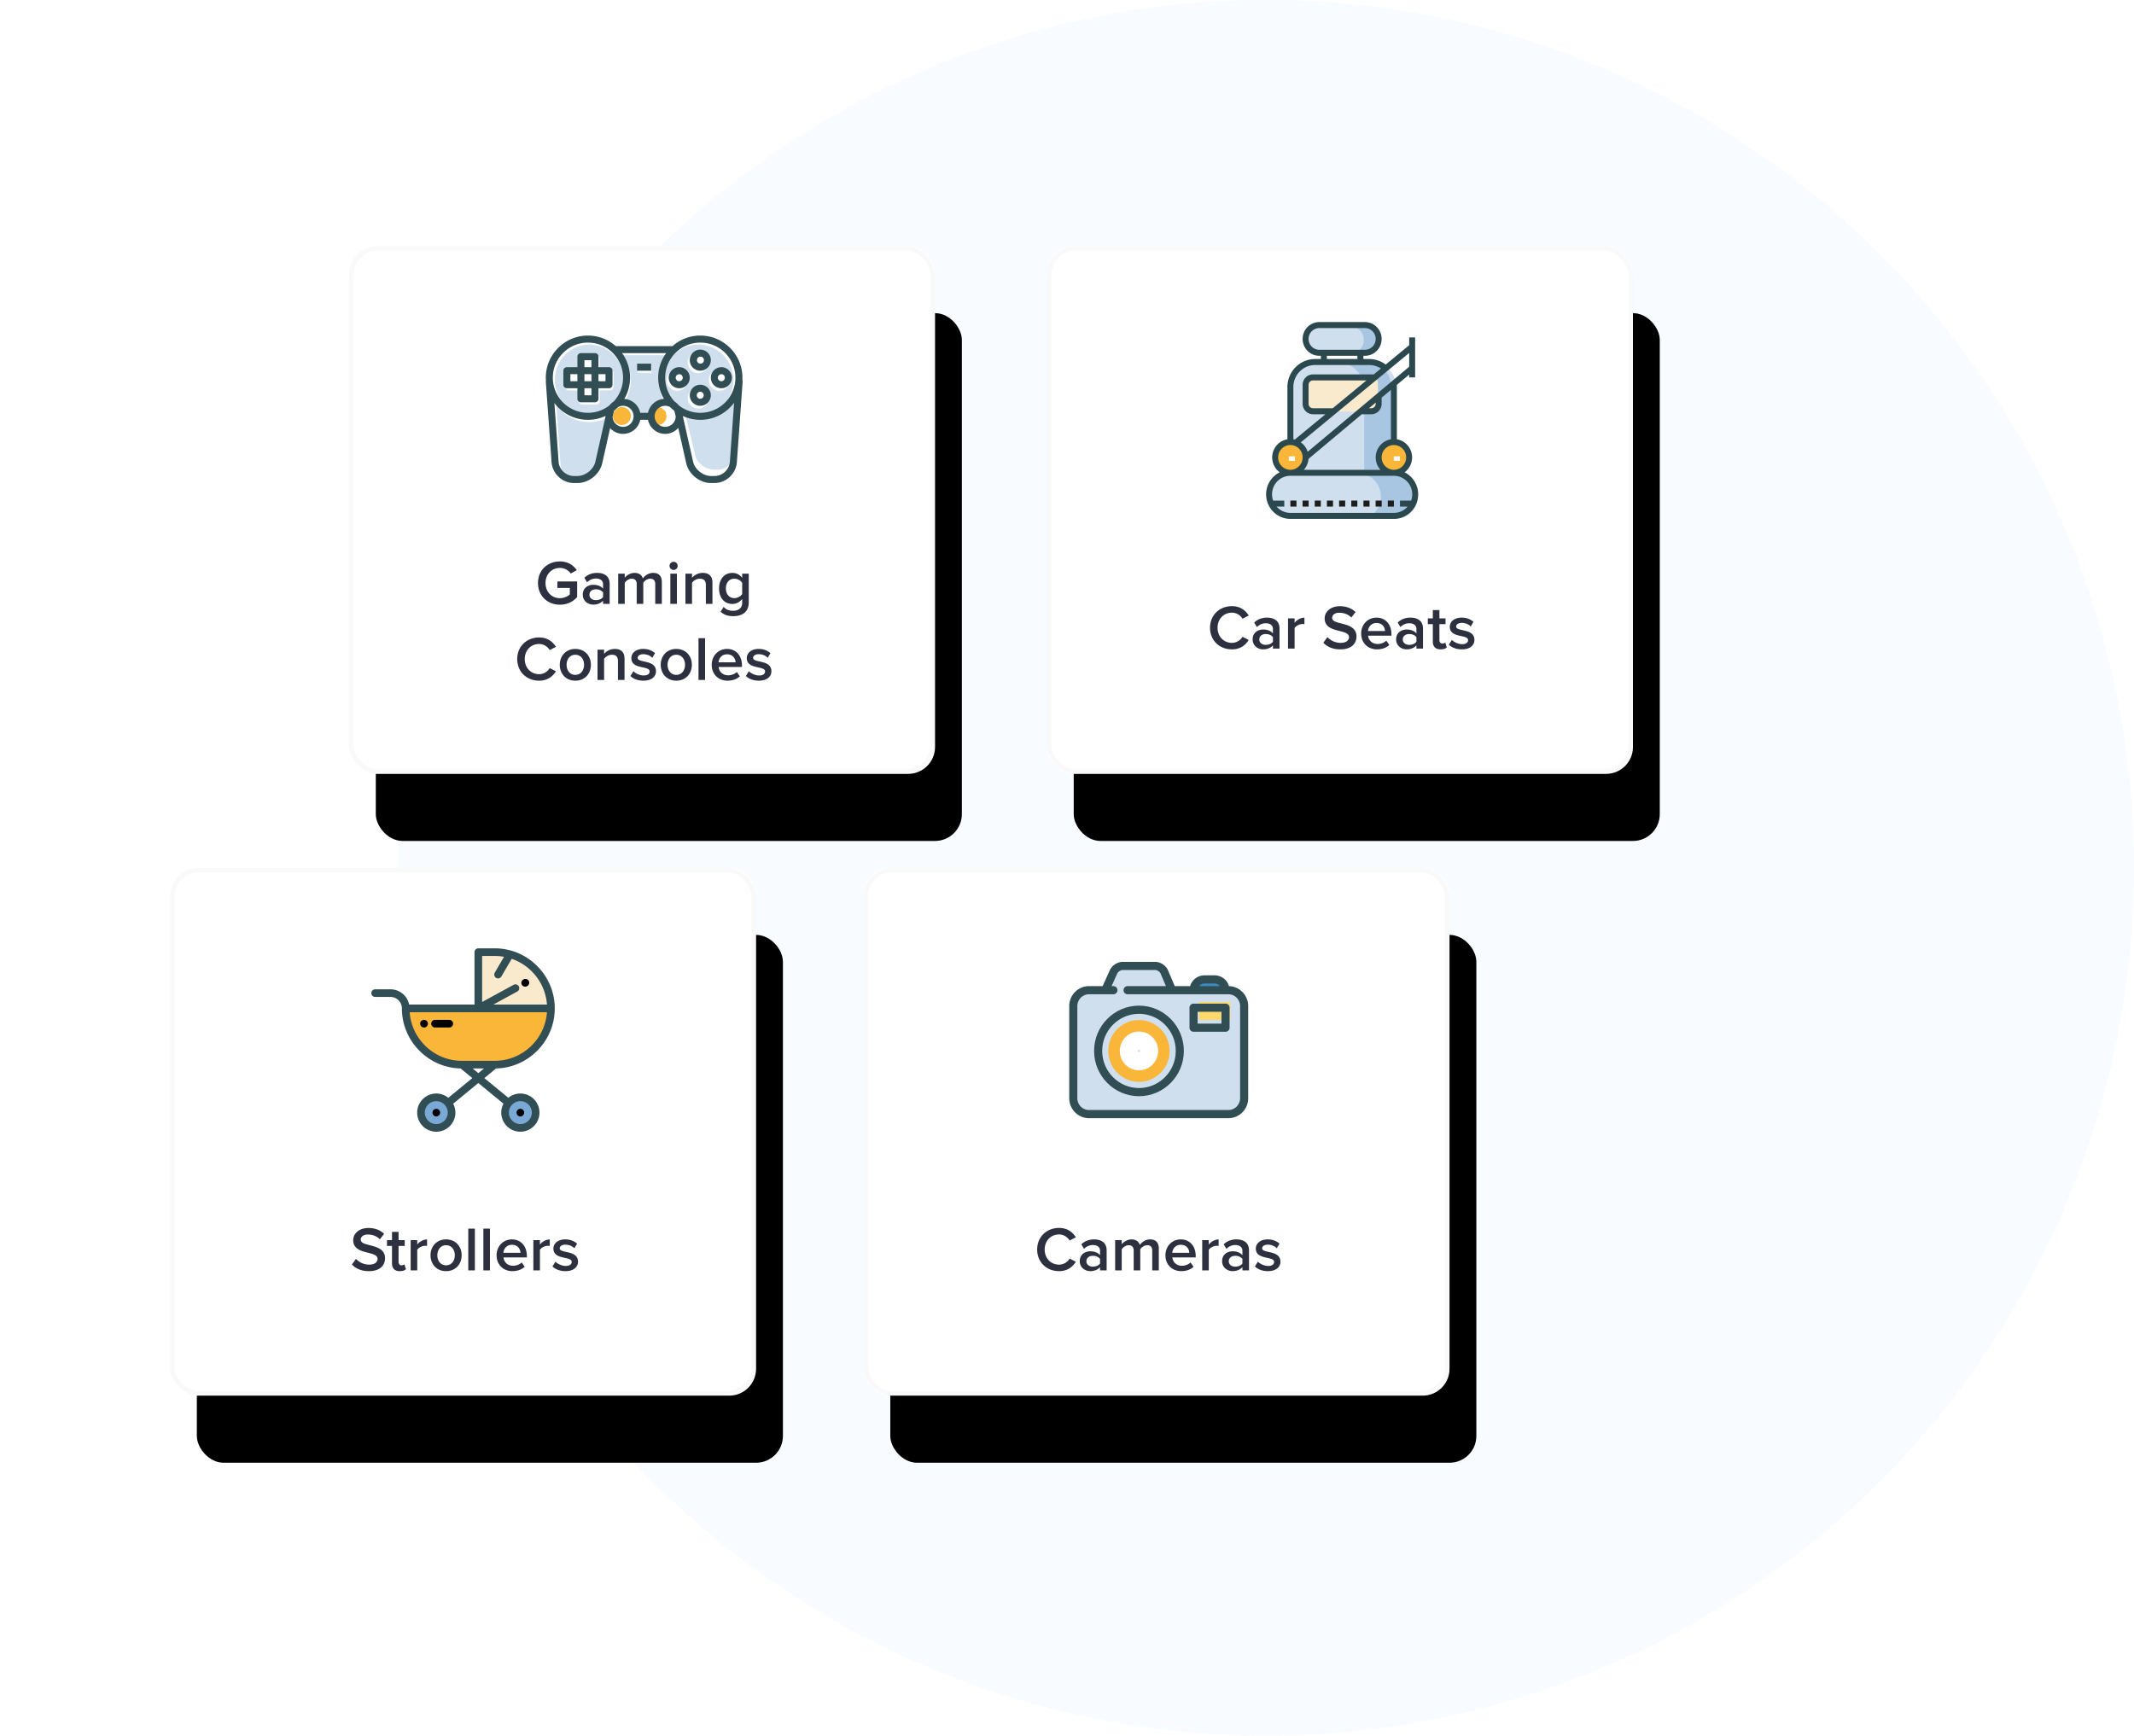 <svg width="477" height="388" xmlns="http://www.w3.org/2000/svg" xmlns:xlink="http://www.w3.org/1999/xlink"><defs><filter x="-51.5%" y="-49.6%" width="212.2%" height="224.6%" filterUnits="objectBoundingBox" id="a"><feOffset dx="6" dy="15" in="SourceAlpha" result="shadowOffsetOuter1"/><feGaussianBlur stdDeviation="22" in="shadowOffsetOuter1" result="shadowBlurOuter1"/><feComposite in="shadowBlurOuter1" in2="SourceAlpha" operator="out" result="shadowBlurOuter1"/><feColorMatrix values="0 0 0 0 0.336 0 0 0 0 0.485 0 0 0 0 0.671 0 0 0 0.212 0" in="shadowBlurOuter1"/></filter><filter x="-51.5%" y="-49.6%" width="212.2%" height="224.6%" filterUnits="objectBoundingBox" id="c"><feOffset dx="6" dy="15" in="SourceAlpha" result="shadowOffsetOuter1"/><feGaussianBlur stdDeviation="22" in="shadowOffsetOuter1" result="shadowBlurOuter1"/><feComposite in="shadowBlurOuter1" in2="SourceAlpha" operator="out" result="shadowBlurOuter1"/><feColorMatrix values="0 0 0 0 0.336 0 0 0 0 0.485 0 0 0 0 0.671 0 0 0 0.212 0" in="shadowBlurOuter1"/></filter><filter x="-51.5%" y="-49.6%" width="212.2%" height="224.6%" filterUnits="objectBoundingBox" id="e"><feOffset dx="6" dy="15" in="SourceAlpha" result="shadowOffsetOuter1"/><feGaussianBlur stdDeviation="22" in="shadowOffsetOuter1" result="shadowBlurOuter1"/><feComposite in="shadowBlurOuter1" in2="SourceAlpha" operator="out" result="shadowBlurOuter1"/><feColorMatrix values="0 0 0 0 0.336 0 0 0 0 0.485 0 0 0 0 0.671 0 0 0 0.212 0" in="shadowBlurOuter1"/></filter><filter x="-51.5%" y="-49.6%" width="212.2%" height="224.6%" filterUnits="objectBoundingBox" id="g"><feOffset dx="6" dy="15" in="SourceAlpha" result="shadowOffsetOuter1"/><feGaussianBlur stdDeviation="22" in="shadowOffsetOuter1" result="shadowBlurOuter1"/><feComposite in="shadowBlurOuter1" in2="SourceAlpha" operator="out" result="shadowBlurOuter1"/><feColorMatrix values="0 0 0 0 0.336 0 0 0 0 0.485 0 0 0 0 0.671 0 0 0 0.212 0" in="shadowBlurOuter1"/></filter><rect id="b" x="0" y="194" width="131" height="118" rx="6"/><rect id="d" x="40" y="55" width="131" height="118" rx="6"/><rect id="f" x="196" y="55" width="131" height="118" rx="6"/><rect id="h" x="155" y="194" width="131" height="118" rx="6"/></defs><g transform="translate(38)" fill="none" fill-rule="evenodd"><circle fill="#F8FBFF" cx="245" cy="194" r="194"/><use fill="#000" filter="url(#a)" xlink:href="#b"/><use fill="#FFF" xlink:href="#b"/><rect stroke-opacity=".12" stroke="#CCC" x=".5" y="194.5" width="130" height="117" rx="6"/><path d="M44.454 284.168c2.52 0 3.612-1.33 3.612-2.884 0-3.486-5.432-2.408-5.432-4.144 0-.7.616-1.162 1.582-1.162.98 0 1.974.336 2.702 1.064l.938-1.218c-.868-.84-2.044-1.302-3.5-1.302-2.044 0-3.402 1.19-3.402 2.73 0 3.444 5.446 2.226 5.446 4.186 0 .616-.532 1.274-1.876 1.274a4.028 4.028 0 01-2.954-1.288l-.91 1.26c.826.882 2.072 1.484 3.794 1.484zm6.902 0c.686 0 1.12-.182 1.386-.434l-.35-1.106c-.112.126-.378.238-.658.238-.42 0-.644-.336-.644-.798v-3.542h1.372v-1.288H51.09v-1.848h-1.47v1.848H48.5v1.288h1.12v3.906c0 1.12.602 1.736 1.736 1.736zm3.906-.168v-4.606c.294-.476 1.12-.896 1.736-.896.182 0 .336.014.462.042v-1.456c-.882 0-1.694.504-2.198 1.148v-.994h-1.47V284h1.47zm6.44.168c-2.142 0-3.472-1.61-3.472-3.556 0-1.932 1.33-3.542 3.472-3.542 2.17 0 3.486 1.61 3.486 3.542 0 1.946-1.316 3.556-3.486 3.556zm0-1.302c1.26 0 1.96-1.05 1.96-2.254 0-1.19-.7-2.24-1.96-2.24-1.246 0-1.946 1.05-1.946 2.24 0 1.204.7 2.254 1.946 2.254zm6.44 1.134v-9.338h-1.47V284h1.47zm3.374 0v-9.338h-1.47V284h1.47zm5.026.168c-2.03 0-3.542-1.414-3.542-3.556 0-1.96 1.428-3.542 3.43-3.542 2.03 0 3.332 1.554 3.332 3.682v.35H74.54c.112 1.022.882 1.862 2.156 1.862.658 0 1.442-.266 1.918-.742l.672.966c-.672.644-1.666.98-2.744.98zm1.792-4.102c-.028-.798-.574-1.792-1.904-1.792-1.26 0-1.834.966-1.904 1.792h3.808zM82.688 284v-4.606c.294-.476 1.12-.896 1.736-.896.182 0 .336.014.462.042v-1.456c-.882 0-1.694.504-2.198 1.148v-.994h-1.47V284h1.47zm5.698.168c1.82 0 2.814-.91 2.814-2.1 0-2.688-4.088-1.792-4.088-2.996 0-.476.49-.826 1.26-.826.84 0 1.596.35 2.002.812l.616-1.036c-.616-.546-1.484-.952-2.632-.952-1.708 0-2.66.952-2.66 2.058 0 2.59 4.088 1.638 4.088 2.968 0 .532-.448.91-1.33.91-.882 0-1.82-.462-2.296-.952l-.672 1.064c.7.686 1.75 1.05 2.898 1.05z" fill="#2D303F"/><g fill-rule="nonzero"><path d="M69 226h16c0-5.929-3.836-10.964-9.035-12.51a11.773 11.773 0 00-3.363-.49H69v13z" fill="#F9EACD"/><path d="M85 225H53c0 7.15 5.58 13 12.398 13h7.204C79.421 238 85 232.15 85 225z" fill="#FAB639"/><g fill="#7BA9D6"><path d="M62.18 246.268A3.441 3.441 0 0059.51 245a3.464 3.464 0 00-3.456 3.473 3.465 3.465 0 003.456 3.473 3.464 3.464 0 003.456-3.473c0-.838-.295-1.606-.786-2.205zM75.847 246.268a3.468 3.468 0 00-.786 2.205 3.465 3.465 0 003.456 3.473 3.464 3.464 0 003.456-3.473A3.464 3.464 0 0078.517 245a3.441 3.441 0 00-2.67 1.268z"/></g><path d="M78.313 244.458a4.25 4.25 0 00-2.69.956l-5.361-4.406 2.619-2.152c3.457-.079 6.705-1.471 9.175-3.94 2.543-2.544 3.944-5.913 3.944-9.486 0-3.573-1.4-6.942-3.944-9.486-2.544-2.543-5.912-3.944-9.486-3.944h-3.653a.854.854 0 00-.855.854v11.722H53.456a4.278 4.278 0 00-4.185-3.417h-3.417a.854.854 0 000 1.708h3.417a2.565 2.565 0 012.562 2.563c0 3.573 1.401 6.942 3.945 9.486 2.47 2.47 5.717 3.861 9.174 3.94l2.62 2.152-5.362 4.406a4.25 4.25 0 00-2.69-.956 4.276 4.276 0 00-4.27 4.271 4.276 4.276 0 004.27 4.27 4.276 4.276 0 004.272-4.27c0-.72-.18-1.4-.497-1.996l5.622-4.62 5.621 4.62a4.244 4.244 0 00-.496 1.996 4.276 4.276 0 004.27 4.27 4.276 4.276 0 004.271-4.27 4.276 4.276 0 00-4.27-4.271zm-18.792 6.833a2.565 2.565 0 01-2.563-2.562 2.565 2.565 0 012.563-2.563 2.565 2.565 0 012.562 2.563 2.565 2.565 0 01-2.562 2.562zm13.05-37.582c.713 0 1.411.064 2.09.187l-2.067 3.54a.854.854 0 001.475.862l2.309-3.954c4.342 1.495 7.538 5.474 7.882 10.232H72.268l5.355-2.92a.854.854 0 10-.817-1.5l-7.035 3.835V213.71h2.8zm-18.998 12.575H84.26c-.439 6.065-5.513 10.866-11.687 10.867h-7.31c-6.176 0-11.252-4.8-11.69-10.867zm14.075 12.576h2.537l-1.268 1.042-1.27-1.042zm10.665 12.431a2.565 2.565 0 01-2.563-2.562 2.565 2.565 0 012.563-2.563 2.565 2.565 0 012.562 2.563 2.565 2.565 0 01-2.562 2.562z" fill="#314E55"/><path d="M79.391 220.574a.85.85 0 00.41-.105l.053-.029a.854.854 0 10-.821-1.498l-.053.029a.854.854 0 00.411 1.603zM62.421 227.992h-3.176a.854.854 0 000 1.709h3.176a.854.854 0 000-1.709zM56.791 227.993h-.02a.854.854 0 000 1.708h.02a.854.854 0 000-1.708zM59.52 247.875a.856.856 0 00-.853.854c0 .47.384.854.854.854s.854-.383.854-.854a.855.855 0 00-.854-.854zM78.313 247.875a.855.855 0 00-.854.854c0 .47.383.854.854.854.47 0 .854-.383.854-.854a.855.855 0 00-.854-.854z" fill="#000003"/></g><use fill="#000" filter="url(#c)" xlink:href="#d"/><use fill="#FFF" xlink:href="#d"/><rect stroke-opacity=".12" stroke="#CCC" x="40.5" y="55.5" width="130" height="117" rx="6"/><path d="M87.156 135.182c1.624 0 2.926-.672 3.85-1.694v-3.5h-4.424v1.442h2.786v1.456c-.42.392-1.26.84-2.212.84-1.848 0-3.22-1.428-3.22-3.388s1.372-3.374 3.22-3.374c1.05 0 1.932.546 2.422 1.246l1.344-.756c-.756-1.078-1.946-1.946-3.766-1.946-2.702 0-4.9 1.904-4.9 4.83s2.198 4.844 4.9 4.844zM98.272 135h-1.47v-.728c-.504.574-1.288.896-2.184.896-1.106 0-2.352-.742-2.352-2.24 0-1.554 1.246-2.198 2.352-2.198.91 0 1.694.294 2.184.868v-1.008c0-.784-.644-1.26-1.582-1.26-.756 0-1.414.28-2.002.854l-.602-1.022c.784-.742 1.764-1.092 2.842-1.092 1.498 0 2.814.63 2.814 2.45V135zm-3.08-.84c.644 0 1.274-.238 1.61-.7v-1.022c-.336-.462-.966-.7-1.61-.7-.826 0-1.442.476-1.442 1.218 0 .728.616 1.204 1.442 1.204zm14.742.84v-4.886c0-1.372-.7-2.044-1.946-2.044-1.008 0-1.904.63-2.296 1.246-.224-.742-.84-1.246-1.848-1.246-1.022 0-1.918.672-2.198 1.092v-.924h-1.47V135h1.47v-4.718c.308-.448.91-.91 1.554-.91.798 0 1.12.49 1.12 1.218V135h1.47v-4.732c.294-.434.91-.896 1.568-.896.784 0 1.106.49 1.106 1.218V135h1.47zm2.632-7.588c.504 0 .91-.406.91-.91a.908.908 0 00-.91-.91c-.49 0-.91.406-.91.91s.42.91.91.91zm.742 7.588v-6.762h-1.47V135h1.47zm7.938 0v-4.76c0-1.386-.728-2.17-2.184-2.17a3.2 3.2 0 00-2.38 1.092v-.924h-1.47V135h1.47v-4.718c.336-.462.98-.91 1.736-.91.826 0 1.358.35 1.358 1.4V135h1.47zm4.648 2.744c-1.148 0-2.002-.252-2.828-1.008l.686-1.064c.546.63 1.246.868 2.142.868.966 0 2.002-.448 2.002-1.834v-.812c-.518.672-1.288 1.12-2.17 1.12-1.722 0-2.996-1.246-2.996-3.472 0-2.184 1.26-3.472 2.996-3.472.854 0 1.624.392 2.17 1.106v-.938h1.47v6.412c0 2.436-1.806 3.094-3.472 3.094zm.266-4.032c.686 0 1.414-.406 1.736-.91v-2.52c-.322-.504-1.05-.91-1.736-.91-1.162 0-1.904.868-1.904 2.17s.742 2.17 1.904 2.17zm-43.645 18.456c1.89 0 3.038-.98 3.752-2.1l-1.4-.714a2.742 2.742 0 01-2.352 1.358c-1.848 0-3.22-1.414-3.22-3.374 0-1.96 1.372-3.374 3.22-3.374 1.008 0 1.904.588 2.352 1.358l1.4-.714c-.7-1.12-1.862-2.1-3.752-2.1-2.758 0-4.9 1.96-4.9 4.83s2.142 4.83 4.9 4.83zm8.078 0c-2.142 0-3.472-1.61-3.472-3.556 0-1.932 1.33-3.542 3.472-3.542 2.17 0 3.486 1.61 3.486 3.542 0 1.946-1.316 3.556-3.486 3.556zm0-1.302c1.26 0 1.96-1.05 1.96-2.254 0-1.19-.7-2.24-1.96-2.24-1.246 0-1.946 1.05-1.946 2.24 0 1.204.7 2.254 1.946 2.254zM101.597 152v-4.76c0-1.386-.728-2.17-2.184-2.17a3.2 3.2 0 00-2.38 1.092v-.924h-1.47V152h1.47v-4.718c.336-.462.98-.91 1.736-.91.826 0 1.358.35 1.358 1.4V152h1.47zm4.214.168c1.82 0 2.814-.91 2.814-2.1 0-2.688-4.088-1.792-4.088-2.996 0-.476.49-.826 1.26-.826.84 0 1.596.35 2.002.812l.616-1.036c-.616-.546-1.484-.952-2.632-.952-1.708 0-2.66.952-2.66 2.058 0 2.59 4.088 1.638 4.088 2.968 0 .532-.448.91-1.33.91-.882 0-1.82-.462-2.296-.952l-.672 1.064c.7.686 1.75 1.05 2.898 1.05zm7.35 0c-2.142 0-3.472-1.61-3.472-3.556 0-1.932 1.33-3.542 3.472-3.542 2.17 0 3.486 1.61 3.486 3.542 0 1.946-1.316 3.556-3.486 3.556zm0-1.302c1.26 0 1.96-1.05 1.96-2.254 0-1.19-.7-2.24-1.96-2.24-1.246 0-1.946 1.05-1.946 2.24 0 1.204.7 2.254 1.946 2.254zm6.44 1.134v-9.338h-1.47V152h1.47zm5.026.168c-2.03 0-3.542-1.414-3.542-3.556 0-1.96 1.428-3.542 3.43-3.542 2.03 0 3.332 1.554 3.332 3.682v.35h-5.222c.112 1.022.882 1.862 2.156 1.862.658 0 1.442-.266 1.918-.742l.672.966c-.672.644-1.666.98-2.744.98zm1.792-4.102c-.028-.798-.574-1.792-1.904-1.792-1.26 0-1.834.966-1.904 1.792h3.808zm5.194 4.102c1.82 0 2.814-.91 2.814-2.1 0-2.688-4.088-1.792-4.088-2.996 0-.476.49-.826 1.26-.826.84 0 1.596.35 2.002.812l.616-1.036c-.616-.546-1.484-.952-2.632-.952-1.708 0-2.66.952-2.66 2.058 0 2.59 4.088 1.638 4.088 2.968 0 .532-.448.91-1.33.91-.882 0-1.82-.462-2.296-.952l-.672 1.064c.7.686 1.75 1.05 2.898 1.05z" fill="#2D303F"/><g fill-rule="nonzero"><g transform="translate(89 77)"><path fill="#FFF" d="M3.216 10.365h1.568v1.588H3.216z"/><path d="M21.249 7.983c0 2.085.803 3.98 2.105 5.398.364.236.677.535.946.876a7.729 7.729 0 004.789 1.668c4.323 0 7.84-3.563 7.84-7.942S33.412.04 29.09.04s-7.84 3.563-7.84 7.942zm7.84 6.353c-1.297 0-2.352-1.068-2.352-2.382s1.055-2.383 2.352-2.383 2.352 1.069 2.352 2.383-1.055 2.382-2.352 2.382zM33.793 5.6c1.297 0 2.352 1.07 2.352 2.383 0 1.314-1.055 2.382-2.352 2.382s-2.352-1.068-2.352-2.382S32.496 5.6 33.793 5.6zM29.09 1.63c1.297 0 2.352 1.068 2.352 2.382s-1.055 2.383-2.352 2.383-2.352-1.069-2.352-2.383 1.055-2.382 2.352-2.382zm-2.352 6.353c0 1.314-1.055 2.382-2.352 2.382s-2.352-1.068-2.352-2.382S23.088 5.6 24.385 5.6s2.352 1.07 2.352 2.383z" fill="#D0DFEE"/><path fill="#FFF" d="M3.216 7.189h1.568v1.588H3.216zM6.352 7.189H7.92v1.588H6.352zM3.216 4.012h1.568V5.6H3.216z"/><circle fill="#FFF" cx="24.385" cy="7.983" r="1"/><circle fill="#FFF" cx="29.089" cy="11.954" r="1"/><circle fill="#FFF" cx="29.089" cy="4.012" r="1"/><circle fill="#FFF" cx="33.793" cy="7.983" r="1"/><path fill="#FFF" d="M.08 7.189h1.568v1.588H.08z"/></g><path d="M110.672 91.904a8.052 8.052 0 01-.722-.654A1.977 1.977 0 00109 91 2.003 2.003 0 00107 93c0 1.103.898 2 2.001 2A2.001 2.001 0 00111 93.028l-.2-.89a1.989 1.989 0 00-.128-.234z" fill="#FAB639"/><path d="M119.096 92.726c-1.462 0-2.847-.307-4.096-.842l2.403 9.971c.41 1.705 2.338 3.145 4.21 3.145h.82c1.843 0 3.45-1.397 3.581-3.115L127 89c-1.799 2.256-4.667 3.726-7.904 3.726z" fill="#D0DFEE"/><path d="M100.992 91c-.346 0-.667.096-.951.25-.228.232-.47.45-.725.654-.022.034-.038.071-.058.106L99 93.153A2 2 0 00100.992 95 2.006 2.006 0 00103 93c0-1.103-.9-2-2.008-2z" fill="#FAB639"/><g fill="#D0DFEE"><path d="M109.163 84.914c0-2.058.655-3.958 1.754-5.511h-9.678a9.516 9.516 0 011.753 5.511 9.524 9.524 0 01-1.269 4.752c1.738.127 3.165 1.417 3.505 3.121h1.7c.34-1.704 1.767-2.994 3.504-3.12a9.524 9.524 0 01-1.269-4.753zm-1.542-1.575h-3.086v-1.574h3.086v1.574zM97.602 93.487a9.03 9.03 0 01-3.866.875c-3.007 0-5.676-1.478-7.368-3.753l.92 13.153c.123 1.763 1.632 3.197 3.363 3.197h.77c1.757 0 3.567-1.478 3.952-3.228L97.6 93.635c0-.02-.006-.04-.006-.06 0-.03.008-.058.009-.088z"/><path d="M93.736 92.787a7.568 7.568 0 004.712-1.653c.264-.338.572-.635.93-.869a7.923 7.923 0 002.072-5.35c0-4.342-3.46-7.874-7.714-7.874-4.253 0-7.714 3.532-7.714 7.873s3.46 7.873 7.714 7.873zm-5.4-9.448a.78.78 0 01.772-.787h2.314V80.19a.78.78 0 01.771-.787h3.086a.78.78 0 01.771.787v2.362h2.314a.78.78 0 01.772.787v3.15a.78.78 0 01-.772.787H96.05v2.362a.78.78 0 01-.771.787h-3.086a.78.78 0 01-.771-.787v-2.362h-2.314a.78.78 0 01-.772-.787v-3.15z"/></g><g fill="#314E55"><path d="M118.534 82.867a2.357 2.357 0 002.354-2.355 2.357 2.357 0 00-2.354-2.355 2.357 2.357 0 00-2.355 2.355 2.357 2.357 0 002.355 2.355zm0-3.14a.786.786 0 11-.002 1.571.786.786 0 01.002-1.57zM118.534 86.006a2.357 2.357 0 00-2.355 2.355 2.357 2.357 0 002.355 2.354 2.357 2.357 0 002.354-2.354 2.357 2.357 0 00-2.354-2.355zm0 3.14a.786.786 0 11.001-1.572.786.786 0 01-.001 1.571zM111.47 84.436a2.357 2.357 0 002.355 2.355 2.357 2.357 0 002.354-2.355 2.357 2.357 0 00-2.354-2.354 2.357 2.357 0 00-2.355 2.354zm2.355-.785a.786.786 0 11-.002 1.572.786.786 0 01.002-1.572zM123.243 86.79a2.357 2.357 0 002.354-2.354 2.357 2.357 0 00-2.354-2.354 2.357 2.357 0 00-2.355 2.354 2.357 2.357 0 002.355 2.355zm0-3.139a.786.786 0 11-.002 1.572.786.786 0 01.002-1.572z"/><path d="M127.928 84.915c.008-.16.024-.317.024-.479 0-5.193-4.225-9.418-9.418-9.418a9.37 9.37 0 00-6.217 2.362c-.013 0-.024-.007-.038-.007H99.697c-.02 0-.037.01-.057.011a9.37 9.37 0 00-6.222-2.366c-5.193 0-9.418 4.225-9.418 9.418 0 .208.018.41.031.615-.017.073-.035.147-.03.226l1.29 18.06c.184 2.561 2.421 4.645 4.989 4.645h.783c2.553 0 4.992-1.951 5.552-4.442l1.763-7.836a3.9 3.9 0 002.889 1.29 3.93 3.93 0 003.845-3.14h1.728a3.93 3.93 0 003.845 3.14 3.9 3.9 0 002.926-1.336l1.774 7.882c.56 2.49 3 4.442 5.552 4.442h.783c2.567 0 4.805-2.083 4.988-4.645l1.29-18.06a.763.763 0 00-.07-.362zm-1.546-.479c0 4.328-3.52 7.849-7.848 7.849a7.8 7.8 0 01-4.794-1.648 3.935 3.935 0 00-.947-.866 7.81 7.81 0 01-2.108-5.335c0-4.327 3.52-7.848 7.849-7.848 4.328 0 7.848 3.52 7.848 7.848zm-32.964-7.848c4.328 0 7.849 3.52 7.849 7.848a7.81 7.81 0 01-2.108 5.335c-.364.233-.678.529-.947.866a7.8 7.8 0 01-4.794 1.648c-4.327 0-7.848-3.521-7.848-7.849 0-4.327 3.52-7.848 7.848-7.848zm1.666 26.607c-.392 1.744-2.234 3.217-4.021 3.217h-.783c-1.762 0-3.297-1.43-3.422-3.187l-.937-13.111c1.722 2.267 4.437 3.74 7.497 3.74a9.347 9.347 0 003.933-.871c0 .03-.009.057-.009.087 0 .02.006.04.007.06l-2.265 10.065zm6.183-7.77a2.35 2.35 0 01-2.336-2.175l.302-1.346c.024-.04.042-.085.068-.125.299-.24.583-.496.85-.77.334-.181.71-.294 1.116-.294a2.357 2.357 0 012.355 2.355 2.357 2.357 0 01-2.355 2.354zm5.573-3.14h-1.728a3.92 3.92 0 00-3.567-3.111 9.347 9.347 0 001.292-4.738 9.356 9.356 0 00-1.785-5.494h9.848a9.356 9.356 0 00-1.785 5.494c0 1.728.476 3.344 1.292 4.738a3.92 3.92 0 00-3.567 3.11zm3.845 3.14a2.357 2.357 0 01-2.354-2.355 2.357 2.357 0 012.354-2.355c.406 0 .782.113 1.116.294a9.5 9.5 0 00.85.77c.057.088.104.182.15.276l.235 1.047a2.355 2.355 0 01-2.35 2.322zm11.036 10.987h-.784c-1.787 0-3.628-1.473-4.021-3.217l-2.295-10.203a9.348 9.348 0 003.913.863c3.092 0 5.832-1.505 7.55-3.813l-.941 13.183c-.126 1.758-1.661 3.187-3.422 3.187z"/><path d="M88.71 86.79h2.354v2.355c0 .434.351.785.785.785h3.14a.785.785 0 00.784-.785v-2.354h2.355a.785.785 0 00.784-.785v-3.14a.785.785 0 00-.784-.784h-2.355v-2.355a.785.785 0 00-.785-.785h-3.14a.785.785 0 00-.784.785v2.355h-2.355a.785.785 0 00-.785.785v3.139c0 .434.352.785.785.785zm5.493 1.57h-1.57v-1.57h1.57v1.57zm-1.57-3.139v-1.57h1.57v1.57h-1.57zm4.71-1.57v1.57h-1.57v-1.57h1.57zm-4.71-3.139h1.57v1.57h-1.57v-1.57zm-3.139 3.14h1.57v1.57h-1.57v-1.57zM104.406 81.297h3.139v1.57h-3.139z"/></g></g><use fill="#000" filter="url(#e)" xlink:href="#f"/><use fill="#FFF" xlink:href="#f"/><rect stroke-opacity=".12" stroke="#CCC" x="196.5" y="55.5" width="130" height="117" rx="6"/><path d="M237.374 145.168c1.89 0 3.038-.98 3.752-2.1l-1.4-.714a2.742 2.742 0 01-2.352 1.358c-1.848 0-3.22-1.414-3.22-3.374 0-1.96 1.372-3.374 3.22-3.374 1.008 0 1.904.588 2.352 1.358l1.4-.714c-.7-1.12-1.862-2.1-3.752-2.1-2.758 0-4.9 1.96-4.9 4.83s2.142 4.83 4.9 4.83zM248 145h-1.47v-.728c-.504.574-1.288.896-2.184.896-1.106 0-2.352-.742-2.352-2.24 0-1.554 1.246-2.198 2.352-2.198.91 0 1.694.294 2.184.868v-1.008c0-.784-.644-1.26-1.582-1.26-.756 0-1.414.28-2.002.854l-.602-1.022c.784-.742 1.764-1.092 2.842-1.092 1.498 0 2.814.63 2.814 2.45V145zm-3.08-.84c.644 0 1.274-.238 1.61-.7v-1.022c-.336-.462-.966-.7-1.61-.7-.826 0-1.442.476-1.442 1.218 0 .728.616 1.204 1.442 1.204zm6.454.84v-4.606c.294-.476 1.12-.896 1.736-.896.182 0 .336.014.462.042v-1.456c-.882 0-1.694.504-2.198 1.148v-.994h-1.47V145h1.47zm10.22.168c2.52 0 3.612-1.33 3.612-2.884 0-3.486-5.432-2.408-5.432-4.144 0-.7.616-1.162 1.582-1.162.98 0 1.974.336 2.702 1.064l.938-1.218c-.868-.84-2.044-1.302-3.5-1.302-2.044 0-3.402 1.19-3.402 2.73 0 3.444 5.446 2.226 5.446 4.186 0 .616-.532 1.274-1.876 1.274a4.028 4.028 0 01-2.954-1.288l-.91 1.26c.826.882 2.072 1.484 3.794 1.484zm8.204 0c-2.03 0-3.542-1.414-3.542-3.556 0-1.96 1.428-3.542 3.43-3.542 2.03 0 3.332 1.554 3.332 3.682v.35h-5.222c.112 1.022.882 1.862 2.156 1.862.658 0 1.442-.266 1.918-.742l.672.966c-.672.644-1.666.98-2.744.98zm1.792-4.102c-.028-.798-.574-1.792-1.904-1.792-1.26 0-1.834.966-1.904 1.792h3.808zm8.484 3.934h-1.47v-.728c-.504.574-1.288.896-2.184.896-1.106 0-2.352-.742-2.352-2.24 0-1.554 1.246-2.198 2.352-2.198.91 0 1.694.294 2.184.868v-1.008c0-.784-.644-1.26-1.582-1.26-.756 0-1.414.28-2.002.854l-.602-1.022c.784-.742 1.764-1.092 2.842-1.092 1.498 0 2.814.63 2.814 2.45V145zm-3.08-.84c.644 0 1.274-.238 1.61-.7v-1.022c-.336-.462-.966-.7-1.61-.7-.826 0-1.442.476-1.442 1.218 0 .728.616 1.204 1.442 1.204zm7.014 1.008c.686 0 1.12-.182 1.386-.434l-.35-1.106c-.112.126-.378.238-.658.238-.42 0-.644-.336-.644-.798v-3.542h1.372v-1.288h-1.372v-1.848h-1.47v1.848h-1.12v1.288h1.12v3.906c0 1.12.602 1.736 1.736 1.736zm4.746 0c1.82 0 2.814-.91 2.814-2.1 0-2.688-4.088-1.792-4.088-2.996 0-.476.49-.826 1.26-.826.84 0 1.596.35 2.002.812l.616-1.036c-.616-.546-1.484-.952-2.632-.952-1.708 0-2.66.952-2.66 2.058 0 2.59 4.088 1.638 4.088 2.968 0 .532-.448.91-1.33.91-.882 0-1.82-.462-2.296-.952l-.672 1.064c.7.686 1.75 1.05 2.898 1.05z" fill="#2D303F"/><g transform="translate(245 72)" fill-rule="nonzero"><path d="M22 7H12a3 3 0 110-6h10a3 3 0 110 6z" fill="#D0DFEE"/><path d="M22.158 1H19c1.57 0 2.842 1.343 2.842 3S20.57 7 19 7h3.158C23.728 7 25 5.657 25 4s-1.273-3-2.842-3z" fill="#A8C5E2"/><g fill="#D0DFEE"><path d="M29.135 43.929H5.865c-2.646 0-4.791-2.185-4.791-4.88 0-2.694 2.145-4.879 4.79-4.879h23.271c2.646 0 4.791 2.185 4.791 4.88 0 2.694-2.145 4.879-4.79 4.879zM29.135 33.473H5.865v-18.88c0-3.046 2.425-5.515 5.416-5.515h12.438c2.991 0 5.416 2.47 5.416 5.515v18.88z"/></g><path d="M22.065 9H16c3.278 0 5.935 2.704 5.935 6.039V33H28V15.039C28 11.704 26.28 9 22.065 9z" fill="#A8C5E2"/><path d="M23.416 20H10.584C9.709 20 9 19.226 9 18.272v-4.544C9 12.774 9.71 12 10.584 12h12.832c.875 0 1.584.774 1.584 1.728v4.544c0 .954-.71 1.728-1.584 1.728z" fill="#F9EACD"/><circle fill="#FAB639" cx="28.5" cy="30.5" r="3.5"/><circle fill="#FAB639" cx="5.5" cy="30.5" r="3.5"/><path d="M28.333 34H21c2.577 0 4.667 2.239 4.667 5s-2.09 5-4.667 5h7.333C30.911 44 33 41.761 33 39s-2.09-5-4.667-5z" fill="#A8C5E2"/><g fill="#FFF"><path d="M5.077 30.015h1.38v1h-1.38zM28.543 30.015h1.38v1h-1.38z"/></g><path fill="#1D1D1B" d="M5.431 39.904h1.361v1.344H5.431zM8.154 39.904h1.361v1.344H8.154zM10.876 39.904h1.361v1.344h-1.361zM13.598 39.904h1.361v1.344h-1.361zM16.319 39.904h1.361v1.344h-1.361zM19.042 39.904h1.361v1.344h-1.361zM21.764 39.904h1.361v1.344h-1.361zM24.485 39.904h1.361v1.344h-1.361zM27.207 39.904h1.361v1.344h-1.361z"/><path d="M30.954 33.584a4.123 4.123 0 001.682-3.328c0-2.039-1.475-3.734-3.403-4.056V14.526a6.36 6.36 0 00-.018-.47l2.772-2.322v.634h1.33V3.424h-1.33V5.17l-5.25 4.33a6.152 6.152 0 00-3.706-1.243h-1.283v-.72h.356c2.055 0 3.727-1.69 3.727-3.768S24.159 0 22.104 0H11.896C9.841 0 8.17 1.69 8.17 3.768s1.672 3.768 3.727 3.768h.356v.72H10.97c-3.42 0-6.202 2.813-6.202 6.27V26.2c-1.928.322-3.403 2.017-3.403 4.056 0 1.367.664 2.58 1.682 3.328a5.5 5.5 0 00-3.043 4.928C.003 41.538 2.438 44 5.431 44h23.137c2.993 0 5.428-2.462 5.428-5.488a5.499 5.499 0 00-3.042-4.928zm.352-3.328c0 1.526-1.228 2.768-2.738 2.768s-2.737-1.242-2.737-2.768c0-1.526 1.228-2.768 2.737-2.768 1.51 0 2.738 1.242 2.738 2.768zm-21.821.328l11.908-9.976h2.122c1.277 0 2.316-1.05 2.316-2.341V16.89l2.073-1.737V26.2c-1.928.322-3.403 2.017-3.403 4.056 0 1.065.403 2.037 1.062 2.768H8.437a4.119 4.119 0 001.048-2.44zm13.513-11.32l1.503-1.26v.263c0 .55-.442.997-.986.997h-.517zm8.989-12.36v3.084L9.3 28.992a4.126 4.126 0 00-1.542-2.106L31.987 6.904zm-17.09 12.36h-4.412a.993.993 0 01-.986-.997v-4.23c0-.55.442-.997.986-.997h11.958l-7.546 6.224zm-3-13.072c-1.323 0-2.398-1.087-2.398-2.424 0-1.336 1.075-2.424 2.397-2.424h10.208c1.321 0 2.397 1.088 2.397 2.424 0 1.337-1.076 2.424-2.397 2.424H11.896zm8.521 1.344v.72h-6.836v-.72h6.836zM10.968 9.6h12.063c.94 0 1.853.275 2.634.783l-1.592 1.313H10.485c-1.277 0-2.316 1.05-2.316 2.341v4.23c0 1.29 1.04 2.341 2.316 2.341h2.782L6.41 26.265a4.004 4.004 0 00-.312-.065V14.526c0-2.716 2.185-4.926 4.872-4.926zM2.695 30.256c0-1.526 1.228-2.768 2.738-2.768s2.737 1.242 2.737 2.768c0 1.526-1.228 2.768-2.737 2.768-1.51 0-2.738-1.242-2.738-2.768zm25.874 12.4H5.432a4.07 4.07 0 01-3.075-1.408h1.714v-1.344h-2.5a4.164 4.164 0 01-.238-1.392c0-2.285 1.839-4.144 4.099-4.144h23.136c2.26 0 4.1 1.859 4.1 4.144 0 .488-.085.956-.24 1.392H29.93v1.344h1.713a4.071 4.071 0 01-3.075 1.408z" fill="#2C484F"/></g><g><use fill="#000" filter="url(#g)" xlink:href="#h"/><use fill="#FFF" xlink:href="#h"/><rect stroke-opacity=".12" stroke="#CCC" x="155.5" y="194.5" width="130" height="117" rx="6"/></g><path d="M198.733 284.168c1.89 0 3.038-.98 3.752-2.1l-1.4-.714a2.742 2.742 0 01-2.352 1.358c-1.848 0-3.22-1.414-3.22-3.374 0-1.96 1.372-3.374 3.22-3.374 1.008 0 1.904.588 2.352 1.358l1.4-.714c-.7-1.12-1.862-2.1-3.752-2.1-2.758 0-4.9 1.96-4.9 4.83s2.142 4.83 4.9 4.83zm10.626-.168h-1.47v-.728c-.504.574-1.288.896-2.184.896-1.106 0-2.352-.742-2.352-2.24 0-1.554 1.246-2.198 2.352-2.198.91 0 1.694.294 2.184.868v-1.008c0-.784-.644-1.26-1.582-1.26-.756 0-1.414.28-2.002.854l-.602-1.022c.784-.742 1.764-1.092 2.842-1.092 1.498 0 2.814.63 2.814 2.45V284zm-3.08-.84c.644 0 1.274-.238 1.61-.7v-1.022c-.336-.462-.966-.7-1.61-.7-.826 0-1.442.476-1.442 1.218 0 .728.616 1.204 1.442 1.204zm14.742.84v-4.886c0-1.372-.7-2.044-1.946-2.044-1.008 0-1.904.63-2.296 1.246-.224-.742-.84-1.246-1.848-1.246-1.022 0-1.918.672-2.198 1.092v-.924h-1.47V284h1.47v-4.718c.308-.448.91-.91 1.554-.91.798 0 1.12.49 1.12 1.218V284h1.47v-4.732c.294-.434.91-.896 1.568-.896.784 0 1.106.49 1.106 1.218V284h1.47zm5.026.168c-2.03 0-3.542-1.414-3.542-3.556 0-1.96 1.428-3.542 3.43-3.542 2.03 0 3.332 1.554 3.332 3.682v.35h-5.222c.112 1.022.882 1.862 2.156 1.862.658 0 1.442-.266 1.918-.742l.672.966c-.672.644-1.666.98-2.744.98zm1.792-4.102c-.028-.798-.574-1.792-1.904-1.792-1.26 0-1.834.966-1.904 1.792h3.808zm4.354 3.934v-4.606c.294-.476 1.12-.896 1.736-.896.182 0 .336.014.462.042v-1.456c-.882 0-1.694.504-2.198 1.148v-.994h-1.47V284h1.47zm8.988 0h-1.47v-.728c-.504.574-1.288.896-2.184.896-1.106 0-2.352-.742-2.352-2.24 0-1.554 1.246-2.198 2.352-2.198.91 0 1.694.294 2.184.868v-1.008c0-.784-.644-1.26-1.582-1.26-.756 0-1.414.28-2.002.854l-.602-1.022c.784-.742 1.764-1.092 2.842-1.092 1.498 0 2.814.63 2.814 2.45V284zm-3.08-.84c.644 0 1.274-.238 1.61-.7v-1.022c-.336-.462-.966-.7-1.61-.7-.826 0-1.442.476-1.442 1.218 0 .728.616 1.204 1.442 1.204zm7.294 1.008c1.82 0 2.814-.91 2.814-2.1 0-2.688-4.088-1.792-4.088-2.996 0-.476.49-.826 1.26-.826.84 0 1.596.35 2.002.812l.616-1.036c-.616-.546-1.484-.952-2.632-.952-1.708 0-2.66.952-2.66 2.058 0 2.59 4.088 1.638 4.088 2.968 0 .532-.448.91-1.33.91-.882 0-1.82-.462-2.296-.952l-.672 1.064c.7.686 1.75 1.05 2.898 1.05z" fill="#2D303F"/><g fill-rule="nonzero"><path d="M221.388 217.307c-.318-.711-1.237-1.294-2.043-1.294h-7.39c-.806 0-1.737.578-2.069 1.284l-1.858 3.948 7.56 1.743 7.558-1.743-1.758-3.938z" fill="#D0DFEE"/><path d="M233.179 218.629h-1.833c-1.518 0-2.748 1.171-2.748 2.616l3.664 1.743 3.665-1.743c0-1.445-1.23-2.616-2.748-2.616z" fill="#3B8BC0"/><path d="M205.602 221c-1.981 0-3.602 1.658-3.602 3.684v20.632c0 2.026 1.62 3.684 3.602 3.684h30.796c1.981 0 3.602-1.658 3.602-3.684v-20.632c0-2.026-1.62-3.684-3.602-3.684h-30.796z" fill="#D0DFEE"/><path fill="#FFD86C" d="M230 224h7v4h-7z"/><g><path d="M236.703 220.45a3.337 3.337 0 00-3.213-2.412h-2.257a3.34 3.34 0 00-3.214 2.409h-3.438l-1.5-3.526c-.459-1.08-1.683-1.894-2.847-1.894h-7.294c-1.157 0-2.39.803-2.866 1.867l-1.593 3.553h-3.058c-2.439 0-4.423 2.003-4.423 4.465v20.596c0 2.462 1.984 4.465 4.423 4.465h31.155c2.438 0 4.422-2.003 4.422-4.465v-20.596c0-2.42-1.916-4.395-4.297-4.462zm-5.47-.585h2.257c.479 0 .911.228 1.196.582h-4.65a1.54 1.54 0 011.197-.582zm7.957 25.643c0 1.455-1.171 2.638-2.612 2.638h-31.155c-1.44 0-2.613-1.183-2.613-2.638v-20.596c0-1.455 1.172-2.639 2.613-2.639h5.45a.91.91 0 00.905-.913.91.91 0 00-.905-.913h-.405l1.255-2.801c.183-.407.774-.793 1.217-.793h7.294c.436 0 1.012.383 1.184.788l1.194 2.806h-8.569a.91.91 0 00-.905.913.91.91 0 00.905.913h22.535c1.44 0 2.612 1.184 2.612 2.639v20.596z" fill="#314E55"/><path d="M216.59 224.813c-5.533 0-10.034 4.543-10.034 10.127 0 5.58 4.501 10.12 10.034 10.12 5.53 0 10.03-4.54 10.03-10.12 0-5.584-4.5-10.127-10.03-10.127zm0 18.421c-4.535 0-8.224-3.72-8.224-8.294 0-4.577 3.689-8.3 8.224-8.3 4.533 0 8.221 3.723 8.221 8.3 0 4.573-3.688 8.294-8.221 8.294z" fill="#314E55"/><path d="M216.588 231.976c-1.618 0-2.935 1.329-2.935 2.962 0 1.633 1.317 2.961 2.935 2.961s2.935-1.328 2.935-2.96c0-1.634-1.317-2.963-2.935-2.963zm0 5.193c-1.22 0-2.212-1-2.212-2.23 0-1.232.993-2.233 2.212-2.233 1.22 0 2.211 1.001 2.211 2.232 0 1.23-.991 2.231-2.21 2.231z" stroke="#FFF" stroke-width="5" fill="#FFF"/><path d="M216.59 228.525c-3.506 0-6.357 2.878-6.357 6.415 0 3.534 2.851 6.41 6.356 6.41 3.503 0 6.353-2.876 6.353-6.41 0-3.537-2.85-6.415-6.353-6.415zm0 11.245c-2.642 0-4.79-2.167-4.79-4.83 0-2.666 2.148-4.835 4.79-4.835 2.639 0 4.786 2.169 4.786 4.835 0 2.663-2.147 4.83-4.787 4.83z" stroke="#FAB639" fill="#FAB639"/><path d="M235.938 224.362h-7.154a.91.91 0 00-.905.913v4.466a.91.91 0 00.905.913h7.154a.91.91 0 00.905-.913v-4.466a.91.91 0 00-.905-.913zm-.905 4.466h-5.344v-2.64h5.344v2.64z" fill="#314E55"/></g></g></g></svg>